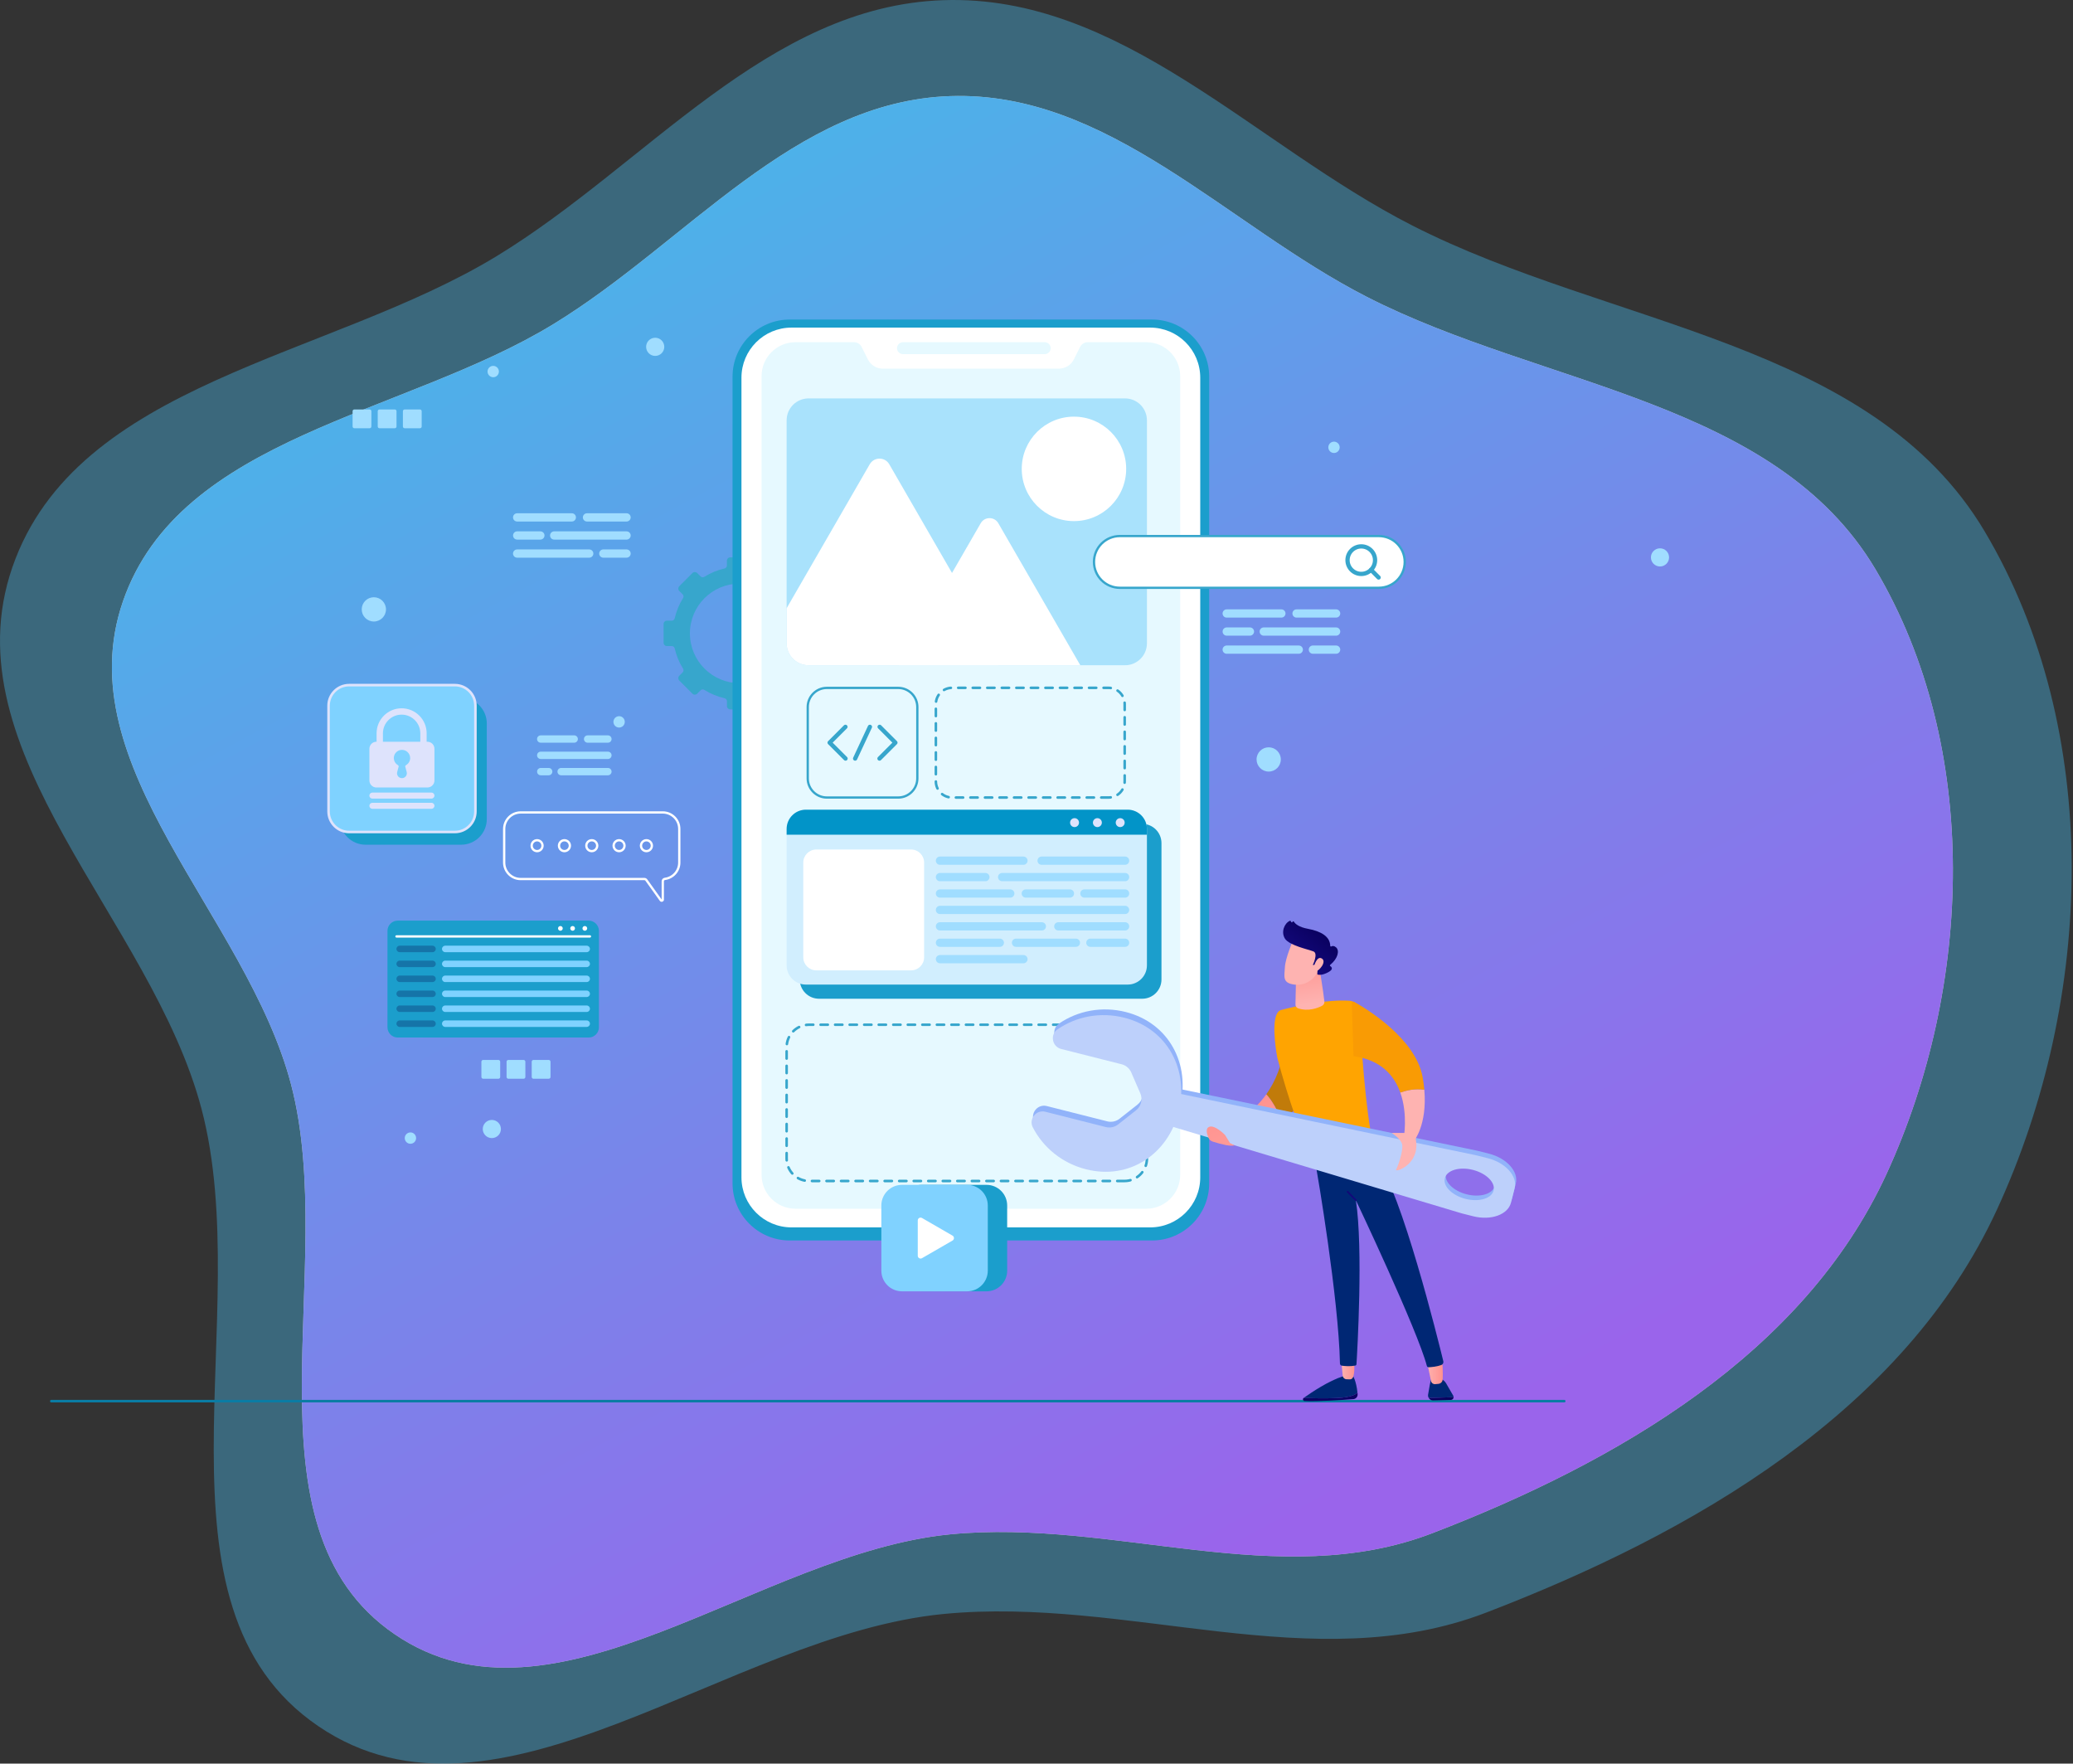 <svg width="810" height="689" viewBox="0 0 810 689" fill="none" xmlns="http://www.w3.org/2000/svg">
<rect x="0" y="0" width="810" height="689" fill="#333333" stroke="none"/>
<path fill-rule="evenodd" clip-rule="evenodd" d="M368.636 0.066C438.097 -2.249 489.977 56.543 551.84 88.102C629.035 127.482 731.331 133.268 775.506 207.628C821.802 285.558 818.231 390.333 780.267 472.613C743.925 551.375 661.791 598.889 580.601 630.04C513.012 655.973 440.722 623.544 368.636 630.547C284.225 638.746 194.384 722.028 124.355 674.358C54.867 627.056 100.139 514.299 78.734 433.204C59.19 359.158 -20.222 293.95 4.844 221.574C29.944 149.101 128.469 140.003 194.126 100.025C252.815 64.29 299.894 2.358 368.636 0.066Z" fill="#46B8E9" fill-opacity="0.4"/>
<path fill-rule="evenodd" clip-rule="evenodd" d="M371.318 37.544C433.044 35.48 479.147 87.876 534.122 116C602.72 151.096 693.625 156.252 732.881 222.52C774.021 291.971 770.848 385.346 737.111 458.673C704.817 528.865 631.829 571.21 559.68 598.971C499.617 622.082 435.377 593.182 371.318 599.422C296.307 606.73 216.47 680.95 154.239 638.467C92.489 596.312 132.72 495.823 113.699 423.552C96.331 357.563 25.762 299.45 48.037 234.949C70.342 170.362 157.895 162.254 216.241 126.626C268.395 94.779 310.231 39.586 371.318 37.544Z" fill="#C4C4C4"/>
<path fill-rule="evenodd" clip-rule="evenodd" d="M371.318 37.544C433.044 35.48 479.147 87.876 534.122 116C602.72 151.096 693.625 156.252 732.881 222.52C774.021 291.971 770.848 385.346 737.111 458.673C704.817 528.865 631.829 571.21 559.68 598.971C499.617 622.082 435.377 593.182 371.318 599.422C296.307 606.73 216.47 680.95 154.239 638.467C92.489 596.312 132.72 495.823 113.699 423.552C96.331 357.563 25.762 299.45 48.037 234.949C70.342 170.362 157.895 162.254 216.241 126.626C268.395 94.779 310.231 39.586 371.318 37.544Z" fill="url(#paint0_linear)"/>
<path d="M318.688 251.105V243.792C318.688 243.08 318.113 242.494 317.391 242.494H315.507C314.953 242.494 314.472 242.118 314.346 241.584C313.697 238.748 312.588 236.08 311.092 233.684C310.789 233.203 310.851 232.586 311.249 232.188L312.567 230.87C313.069 230.367 313.069 229.541 312.567 229.039L307.398 223.87C306.896 223.367 306.07 223.367 305.567 223.87L304.249 225.188C303.851 225.586 303.234 225.648 302.753 225.345C300.357 223.849 297.689 222.74 294.853 222.08C294.319 221.955 293.943 221.474 293.943 220.919V219.046C293.943 218.335 293.367 217.749 292.645 217.749H285.332C284.62 217.749 284.034 218.324 284.034 219.046V220.919C284.034 221.474 283.657 221.955 283.124 222.08C280.288 222.729 277.62 223.838 275.224 225.335C274.743 225.638 274.125 225.575 273.728 225.178L272.409 223.859C271.907 223.357 271.081 223.357 270.578 223.859L265.41 229.028C264.907 229.53 264.907 230.357 265.41 230.859L266.728 232.177C267.126 232.575 267.188 233.192 266.885 233.674C265.389 236.07 264.28 238.738 263.631 241.573C263.505 242.107 263.024 242.484 262.469 242.484H260.586C259.875 242.484 259.289 243.059 259.289 243.781V251.095C259.289 251.806 259.864 252.392 260.586 252.392H262.469C263.024 252.392 263.505 252.769 263.631 253.303C264.28 256.138 265.389 258.806 266.885 261.202C267.188 261.684 267.126 262.301 266.728 262.699L265.41 264.017C264.907 264.519 264.907 265.346 265.41 265.848L270.578 271.017C271.081 271.519 271.907 271.519 272.409 271.017L273.738 269.688C274.136 269.29 274.753 269.228 275.234 269.531C277.631 271.027 280.299 272.136 283.134 272.785C283.668 272.911 284.045 273.392 284.045 273.947V275.83C284.045 276.541 284.62 277.127 285.342 277.127H292.656C293.367 277.127 293.953 276.552 293.953 275.83V273.947C293.953 273.392 294.33 272.911 294.863 272.785C297.699 272.136 300.367 271.027 302.763 269.531C303.245 269.228 303.862 269.29 304.259 269.688L305.588 271.017C306.091 271.519 306.917 271.519 307.419 271.017L312.588 265.848C313.09 265.346 313.09 264.519 312.588 264.017L311.259 262.688C310.862 262.291 310.799 261.673 311.102 261.192C312.599 258.796 313.708 256.128 314.356 253.292C314.482 252.759 314.963 252.382 315.518 252.382H317.401C318.113 252.392 318.688 251.817 318.688 251.105ZM289.004 266.894C278.269 266.894 269.574 258.179 269.574 247.443C269.574 236.718 278.269 228.013 289.004 228.013C299.739 228.013 308.434 236.729 308.434 247.443C308.434 258.179 299.739 266.894 289.004 266.894Z" fill="#37A6CC"/>
<path d="M192.179 444.622C194.138 444.622 195.726 443.034 195.726 441.075C195.726 439.116 194.138 437.528 192.179 437.528C190.22 437.528 188.632 439.116 188.632 441.075C188.632 443.034 190.22 444.622 192.179 444.622Z" fill="#A0DDFF"/>
<path d="M648.625 221.306C650.584 221.306 652.172 219.718 652.172 217.759C652.172 215.8 650.584 214.212 648.625 214.212C646.666 214.212 645.078 215.8 645.078 217.759C645.078 219.718 646.666 221.306 648.625 221.306Z" fill="#A0DDFF"/>
<path d="M521.246 176.973C522.471 176.973 523.464 175.98 523.464 174.755C523.464 173.53 522.471 172.537 521.246 172.537C520.02 172.537 519.027 173.53 519.027 174.755C519.027 175.98 520.02 176.973 521.246 176.973Z" fill="#A0DDFF"/>
<path d="M194.94 145.155C194.94 146.379 193.946 147.373 192.722 147.373C191.497 147.373 190.503 146.379 190.503 145.155C190.503 143.931 191.497 142.937 192.722 142.937C193.935 142.937 194.94 143.931 194.94 145.155Z" fill="#A0DDFF"/>
<path d="M244.127 282.014C244.127 283.238 243.133 284.232 241.909 284.232C240.685 284.232 239.691 283.238 239.691 282.014C239.691 280.789 240.685 279.795 241.909 279.795C243.133 279.785 244.127 280.779 244.127 282.014Z" fill="#A0DDFF"/>
<path d="M162.588 444.622C162.588 445.846 161.594 446.84 160.37 446.84C159.145 446.84 158.151 445.846 158.151 444.622C158.151 443.398 159.145 442.404 160.37 442.404C161.594 442.394 162.588 443.388 162.588 444.622Z" fill="#A0DDFF"/>
<path d="M256.014 139.044C257.973 139.044 259.561 137.456 259.561 135.497C259.561 133.538 257.973 131.95 256.014 131.95C254.055 131.95 252.467 133.538 252.467 135.497C252.467 137.456 254.055 139.044 256.014 139.044Z" fill="#A0DDFF"/>
<path d="M500.466 296.693C500.466 299.309 498.341 301.433 495.726 301.433C493.11 301.433 490.986 299.309 490.986 296.693C490.986 294.078 493.11 291.954 495.726 291.954C498.341 291.954 500.466 294.067 500.466 296.693Z" fill="#A0DDFF"/>
<path d="M150.817 238.068C150.817 240.684 148.693 242.808 146.077 242.808C143.461 242.808 141.337 240.684 141.337 238.068C141.337 235.452 143.461 233.328 146.077 233.328C148.693 233.328 150.817 235.452 150.817 238.068Z" fill="#A0DDFF"/>
<path d="M144.422 167.306H138.458C138.071 167.306 137.768 166.992 137.768 166.616V160.652C137.768 160.264 138.081 159.961 138.458 159.961H144.422C144.809 159.961 145.113 160.275 145.113 160.652V166.616C145.113 166.992 144.799 167.306 144.422 167.306Z" fill="#A0DDFF"/>
<path d="M154.247 167.305H148.283C147.896 167.305 147.592 166.992 147.592 166.615V160.651C147.592 160.264 147.906 159.96 148.283 159.96H154.247C154.634 159.96 154.937 160.274 154.937 160.651V166.615C154.948 166.992 154.634 167.305 154.247 167.305Z" fill="#A0DDFF"/>
<path d="M164.082 167.305H158.118C157.731 167.305 157.428 166.992 157.428 166.615V160.651C157.428 160.264 157.742 159.96 158.118 159.96H164.082C164.469 159.96 164.773 160.274 164.773 160.651V166.615C164.783 166.992 164.469 167.305 164.082 167.305Z" fill="#A0DDFF"/>
<path d="M194.754 421.437H188.79C188.403 421.437 188.099 421.123 188.099 420.746V414.782C188.099 414.395 188.413 414.091 188.79 414.091H194.754C195.141 414.091 195.444 414.405 195.444 414.782V420.746C195.444 421.133 195.141 421.437 194.754 421.437Z" fill="#A0DDFF"/>
<path d="M204.589 421.436H198.625C198.238 421.436 197.935 421.122 197.935 420.745V414.781C197.935 414.394 198.248 414.091 198.625 414.091H204.589C204.976 414.091 205.28 414.405 205.28 414.781V420.745C205.28 421.132 204.966 421.436 204.589 421.436Z" fill="#A0DDFF"/>
<path d="M214.414 421.436H208.45C208.063 421.436 207.76 421.122 207.76 420.745V414.781C207.76 414.394 208.074 414.091 208.45 414.091H214.414C214.801 414.091 215.105 414.405 215.105 414.781V420.745C215.115 421.132 214.801 421.436 214.414 421.436Z" fill="#A0DDFF"/>
<path d="M20.043 547.39L611.224 547.39" stroke="#0A7CA4" stroke-miterlimit="10" stroke-linecap="round"/>
<path d="M450.138 484.623H308.57C296.234 484.623 286.231 474.621 286.231 462.284V147.174C286.231 134.838 296.234 124.835 308.57 124.835H450.138C462.474 124.835 472.477 134.838 472.477 147.174V462.284C472.477 474.621 462.474 484.623 450.138 484.623Z" fill="#1B9ECC"/>
<path d="M449.426 479.507H309.282C298.474 479.507 289.716 470.749 289.716 459.941V147.551C289.716 136.743 298.474 127.985 309.282 127.985H449.416C460.224 127.985 468.982 136.743 468.982 147.551V459.941C468.993 470.749 460.224 479.507 449.426 479.507Z" fill="white"/>
<path d="M461.145 146.934V458.967C461.145 466.281 455.212 472.214 447.899 472.214H310.82C303.506 472.214 297.574 466.281 297.574 458.967V146.934C297.574 139.62 303.506 133.687 310.82 133.687H333.682C334.948 133.687 336.11 134.399 336.675 135.539L339.102 140.384C340.211 142.623 342.492 144.025 344.972 144.025H413.736C416.216 144.025 418.508 142.623 419.606 140.384L422.034 135.539C422.599 134.409 423.76 133.687 425.026 133.687H447.888C455.212 133.687 461.145 139.62 461.145 146.934Z" fill="#E6F9FF"/>
<path d="M408.212 138.354H352.83C351.543 138.354 350.497 137.308 350.497 136.021C350.497 134.734 351.543 133.687 352.83 133.687H408.212C409.499 133.687 410.545 134.734 410.545 136.021C410.545 137.308 409.499 138.354 408.212 138.354Z" fill="#E6F9FF"/>
<path d="M439.381 461.385H316.135C311.291 461.385 307.367 457.461 307.367 452.616V409.1C307.367 404.255 311.291 400.332 316.135 400.332H439.381C444.226 400.332 448.15 404.255 448.15 409.1V452.616C448.15 457.461 444.226 461.385 439.381 461.385Z" stroke="#37A6CC" stroke-miterlimit="10" stroke-linecap="round" stroke-linejoin="round" stroke-dasharray="2.84 2.84"/>
<path d="M433.135 311.572H371.998C368.504 311.572 365.679 308.737 365.679 305.252V275.035C365.679 271.54 368.514 268.715 371.998 268.715H433.135C436.63 268.715 439.455 271.55 439.455 275.035V305.252C439.455 308.737 436.63 311.572 433.135 311.572Z" stroke="#37A6CC" stroke-miterlimit="10" stroke-linecap="round" stroke-linejoin="round" stroke-dasharray="2.84 2.84"/>
<path d="M446.298 390.182H320.028C315.863 390.182 312.494 386.813 312.494 382.649V329.391C312.494 325.227 315.863 321.858 320.028 321.858H446.298C450.462 321.858 453.831 325.227 453.831 329.391V382.649C453.831 386.803 450.462 390.182 446.298 390.182Z" fill="#1B9ECC"/>
<path d="M448.15 323.846V377.135C448.15 381.289 444.781 384.647 440.627 384.647H314.89C310.736 384.647 307.367 381.289 307.367 377.135V323.846C307.367 319.692 310.736 316.323 314.89 316.323H440.627C444.781 316.323 448.15 319.692 448.15 323.846Z" fill="#D1EEFE"/>
<path d="M356 379.092H318.961C316.156 379.092 313.875 376.811 313.875 374.006V336.967C313.875 334.163 316.156 331.882 318.961 331.882H356C358.804 331.882 361.085 334.163 361.085 336.967V374.006C361.085 376.821 358.804 379.092 356 379.092Z" fill="white"/>
<path d="M399.904 337.856H367.279C366.39 337.856 365.668 337.134 365.668 336.245C365.668 335.355 366.39 334.633 367.279 334.633H399.904C400.793 334.633 401.515 335.355 401.515 336.245C401.504 337.134 400.793 337.856 399.904 337.856Z" fill="#A0DDFF"/>
<path d="M385.035 344.27H367.279C366.39 344.27 365.668 343.548 365.668 342.658C365.668 341.769 366.39 341.047 367.279 341.047H385.035C385.925 341.047 386.647 341.769 386.647 342.658C386.636 343.548 385.925 344.27 385.035 344.27Z" fill="#A0DDFF"/>
<path d="M439.622 344.27H391.575C390.685 344.27 389.963 343.548 389.963 342.658C389.963 341.769 390.685 341.047 391.575 341.047H439.622C440.511 341.047 441.233 341.769 441.233 342.658C441.223 343.548 440.511 344.27 439.622 344.27Z" fill="#A0DDFF"/>
<path d="M394.756 350.684H367.279C366.39 350.684 365.668 349.962 365.668 349.072C365.668 348.183 366.39 347.461 367.279 347.461H394.756C395.645 347.461 396.367 348.183 396.367 349.072C396.357 349.962 395.635 350.684 394.756 350.684Z" fill="#A0DDFF"/>
<path d="M418.068 350.684H400.804C399.914 350.684 399.203 349.962 399.203 349.072C399.203 348.183 399.925 347.461 400.804 347.461H418.068C418.957 347.461 419.679 348.183 419.679 349.072C419.679 349.962 418.957 350.684 418.068 350.684Z" fill="#A0DDFF"/>
<path d="M439.622 350.684H423.718C422.828 350.684 422.106 349.962 422.106 349.072C422.106 348.183 422.828 347.461 423.718 347.461H439.622C440.511 347.461 441.233 348.183 441.233 349.072C441.223 349.962 440.511 350.684 439.622 350.684Z" fill="#A0DDFF"/>
<path d="M439.622 357.098H367.279C366.39 357.098 365.668 356.376 365.668 355.486C365.668 354.597 366.39 353.875 367.279 353.875H439.622C440.511 353.875 441.233 354.597 441.233 355.486C441.223 356.376 440.511 357.098 439.622 357.098Z" fill="#A0DDFF"/>
<path d="M407.092 363.512H367.279C366.39 363.512 365.668 362.79 365.668 361.9C365.668 361.011 366.39 360.289 367.279 360.289H407.092C407.981 360.289 408.703 361.011 408.703 361.9C408.703 362.79 407.981 363.512 407.092 363.512Z" fill="#A0DDFF"/>
<path d="M439.622 363.512H413.516C412.627 363.512 411.905 362.79 411.905 361.9C411.905 361.011 412.627 360.289 413.516 360.289H439.622C440.511 360.289 441.233 361.011 441.233 361.9C441.223 362.79 440.511 363.512 439.622 363.512Z" fill="#A0DDFF"/>
<path d="M390.675 369.915H367.279C366.39 369.915 365.668 369.193 365.668 368.304C365.668 367.415 366.39 366.693 367.279 366.693H390.675C391.564 366.693 392.286 367.415 392.286 368.304C392.276 369.204 391.554 369.915 390.675 369.915Z" fill="#A0DDFF"/>
<path d="M420.39 369.915H396.995C396.105 369.915 395.383 369.193 395.383 368.304C395.383 367.415 396.105 366.693 396.995 366.693H420.39C421.28 366.693 422.002 367.415 422.002 368.304C422.002 369.204 421.28 369.915 420.39 369.915Z" fill="#A0DDFF"/>
<path d="M439.622 369.915H426.051C425.161 369.915 424.439 369.193 424.439 368.304C424.439 367.415 425.161 366.693 426.051 366.693H439.622C440.511 366.693 441.233 367.415 441.233 368.304C441.222 369.204 440.511 369.915 439.622 369.915Z" fill="#A0DDFF"/>
<path d="M399.904 376.329H367.279C366.39 376.329 365.668 375.607 365.668 374.718C365.668 373.829 366.39 373.107 367.279 373.107H399.904C400.793 373.107 401.515 373.829 401.515 374.718C401.504 375.618 400.793 376.329 399.904 376.329Z" fill="#A0DDFF"/>
<path d="M439.622 337.856H406.998C406.108 337.856 405.386 337.134 405.386 336.245C405.386 335.355 406.108 334.633 406.998 334.633H439.622C440.511 334.633 441.233 335.355 441.233 336.245C441.223 337.134 440.511 337.856 439.622 337.856Z" fill="#A0DDFF"/>
<path d="M448.15 323.846V326.085H307.367V323.846C307.367 319.692 310.736 316.323 314.89 316.323H440.627C444.781 316.323 448.15 319.692 448.15 323.846Z" fill="#0294C8"/>
<path d="M421.615 321.376C421.615 322.339 420.831 323.124 419.868 323.124C418.905 323.124 418.121 322.339 418.121 321.376C418.121 320.414 418.905 319.629 419.868 319.629C420.831 319.629 421.615 320.414 421.615 321.376Z" fill="#DEE3FC"/>
<path d="M430.54 321.376C430.54 322.339 429.755 323.124 428.793 323.124C427.83 323.124 427.045 322.339 427.045 321.376C427.045 320.414 427.83 319.629 428.793 319.629C429.755 319.629 430.54 320.414 430.54 321.376Z" fill="#DEE3FC"/>
<path d="M439.455 321.376C439.455 322.339 438.67 323.124 437.707 323.124C436.745 323.124 435.96 322.339 435.96 321.376C435.96 320.414 436.745 319.629 437.707 319.629C438.68 319.64 439.455 320.414 439.455 321.376Z" fill="#DEE3FC"/>
<path d="M350.957 311.572H323.094C318.961 311.572 315.612 308.224 315.612 304.091V276.228C315.612 272.095 318.961 268.746 323.094 268.746H350.957C355.09 268.746 358.438 272.095 358.438 276.228V304.091C358.438 308.214 355.09 311.572 350.957 311.572Z" stroke="#37A6CC" stroke-width="0.896" stroke-miterlimit="10"/>
<path d="M330.344 283.96L324.171 290.133L330.386 296.348" stroke="#37A6CC" stroke-width="1.672" stroke-miterlimit="10" stroke-linecap="round" stroke-linejoin="round"/>
<path d="M343.706 283.96L349.868 290.133L343.653 296.348" stroke="#37A6CC" stroke-width="1.672" stroke-miterlimit="10" stroke-linecap="round" stroke-linejoin="round"/>
<path d="M339.908 283.96L334.132 296.348" stroke="#37A6CC" stroke-width="1.672" stroke-miterlimit="10" stroke-linecap="round" stroke-linejoin="round"/>
<path d="M448.15 164.208V251.336C448.15 256.065 444.32 259.894 439.591 259.894H315.926C311.207 259.894 307.367 256.065 307.367 251.336V164.208C307.367 159.479 311.207 155.649 315.926 155.649H439.591C444.32 155.649 448.15 159.479 448.15 164.208Z" fill="#A9E2FC"/>
<path d="M419.638 203.582C430.906 203.582 440.041 194.447 440.041 183.178C440.041 171.91 430.906 162.775 419.638 162.775C408.369 162.775 399.234 171.91 399.234 183.178C399.234 194.447 408.369 203.582 419.638 203.582Z" fill="white"/>
<path d="M390.121 259.895H315.926C311.207 259.895 307.367 256.065 307.367 251.336V237.618L339.835 181.379C341.53 178.438 345.778 178.438 347.473 181.379L371.988 223.838L390.194 255.374C391.073 256.881 390.937 258.597 390.121 259.895Z" fill="white"/>
<path d="M422.118 259.894H351.167L371.988 223.838L383.205 204.408C384.732 201.761 388.552 201.761 390.079 204.408L422.118 259.894Z" fill="white"/>
<path d="M203.457 317.4H258.975C262.533 317.4 265.42 320.288 265.42 323.845V336.966C265.42 340.252 262.962 342.962 259.791 343.359C259.331 343.422 258.975 343.809 258.975 344.28V351.458C258.975 351.876 258.441 352.044 258.201 351.709L252.54 343.799C252.362 343.558 252.08 343.412 251.776 343.412H203.447C199.889 343.412 197.001 340.524 197.001 336.966V323.845C197.012 320.288 199.9 317.4 203.457 317.4Z" stroke="white" stroke-width="0.896" stroke-miterlimit="10"/>
<path d="M250.458 330.385C250.458 331.557 251.411 332.509 252.583 332.509C253.754 332.509 254.707 331.557 254.707 330.385C254.707 329.213 253.754 328.261 252.583 328.261C251.411 328.261 250.458 329.213 250.458 330.385Z" stroke="white" stroke-width="0.896" stroke-miterlimit="10"/>
<path d="M239.775 330.385C239.775 331.557 240.728 332.509 241.899 332.509C243.071 332.509 244.023 331.557 244.023 330.385C244.023 329.213 243.071 328.261 241.899 328.261C240.728 328.261 239.775 329.213 239.775 330.385Z" stroke="white" stroke-width="0.896" stroke-miterlimit="10"/>
<path d="M229.103 330.385C229.103 331.557 230.055 332.509 231.227 332.509C232.398 332.509 233.351 331.557 233.351 330.385C233.351 329.213 232.398 328.261 231.227 328.261C230.044 328.261 229.103 329.213 229.103 330.385Z" stroke="white" stroke-width="0.896" stroke-miterlimit="10"/>
<path d="M218.42 330.385C218.42 331.557 219.372 332.509 220.544 332.509C221.716 332.509 222.668 331.557 222.668 330.385C222.668 329.213 221.716 328.261 220.544 328.261C219.362 328.261 218.42 329.213 218.42 330.385Z" stroke="white" stroke-width="0.896" stroke-miterlimit="10"/>
<path d="M207.737 330.385C207.737 331.557 208.689 332.509 209.861 332.509C211.033 332.509 211.985 331.557 211.985 330.385C211.985 329.213 211.033 328.261 209.861 328.261C208.679 328.261 207.737 329.213 207.737 330.385Z" stroke="white" stroke-width="0.896" stroke-miterlimit="10"/>
<path d="M538.771 229.635H437.571C431.994 229.635 427.464 225.115 427.464 219.527C427.464 213.95 431.984 209.42 437.571 209.42H538.771C544.348 209.42 548.879 213.94 548.879 219.527C548.879 225.115 544.348 229.635 538.771 229.635Z" fill="white" stroke="#37A6CC" stroke-width="0.896" stroke-miterlimit="10"/>
<path d="M537.286 218.837C537.286 221.808 534.879 224.215 531.908 224.215C528.936 224.215 526.53 221.808 526.53 218.837C526.53 215.865 528.936 213.459 531.908 213.459C534.879 213.459 537.286 215.865 537.286 218.837Z" stroke="#37A6CC" stroke-width="1.672" stroke-miterlimit="10"/>
<path d="M535.716 222.635L538.677 225.607" stroke="#37A6CC" stroke-width="1.672" stroke-miterlimit="10" stroke-linecap="round"/>
<path d="M385.475 504.482H360.018C355.561 504.482 351.951 500.873 351.951 496.415V470.958C351.951 466.501 355.561 462.891 360.018 462.891H385.475C389.933 462.891 393.542 466.501 393.542 470.958V496.415C393.542 500.873 389.933 504.482 385.475 504.482Z" fill="#1B9ECC"/>
<path d="M377.9 504.482H352.443C347.985 504.482 344.375 500.873 344.375 496.415V470.958C344.375 466.501 347.985 462.891 352.443 462.891H377.9C382.357 462.891 385.967 466.501 385.967 470.958V496.415C385.956 500.873 382.346 504.482 377.9 504.482Z" fill="#80D2FF"/>
<path d="M360.259 475.834L372.197 482.729C372.93 483.158 372.93 484.215 372.197 484.644L360.259 491.539C359.526 491.968 358.606 491.435 358.606 490.587V476.807C358.595 475.939 359.516 475.416 360.259 475.834Z" fill="white"/>
<path d="M500.685 241.28H479.309C478.42 241.28 477.708 240.558 477.708 239.669C477.708 238.78 478.43 238.058 479.309 238.058H500.685C501.575 238.058 502.297 238.78 502.297 239.669C502.297 240.558 501.575 241.28 500.685 241.28Z" fill="#A0DDFF"/>
<path d="M522.072 241.28H506.607C505.718 241.28 504.996 240.558 504.996 239.669C504.996 238.78 505.718 238.058 506.607 238.058H522.072C522.961 238.058 523.683 238.78 523.683 239.669C523.683 240.558 522.961 241.28 522.072 241.28Z" fill="#A0DDFF"/>
<path d="M488.401 248.343H479.319C478.43 248.343 477.718 247.621 477.718 246.732C477.718 245.842 478.44 245.12 479.319 245.12H488.401C489.291 245.12 490.013 245.842 490.013 246.732C490.002 247.621 489.28 248.343 488.401 248.343Z" fill="#A0DDFF"/>
<path d="M522.072 248.343H493.79C492.901 248.343 492.179 247.621 492.179 246.732C492.179 245.842 492.901 245.12 493.79 245.12H522.072C522.961 245.12 523.683 245.842 523.683 246.732C523.683 247.621 522.961 248.343 522.072 248.343Z" fill="#A0DDFF"/>
<path d="M507.486 255.406H479.309C478.42 255.406 477.708 254.684 477.708 253.794C477.708 252.905 478.43 252.183 479.309 252.183H507.486C508.376 252.183 509.098 252.905 509.098 253.794C509.098 254.684 508.376 255.406 507.486 255.406Z" fill="#A0DDFF"/>
<path d="M522.072 255.406H512.99C512.101 255.406 511.379 254.684 511.379 253.794C511.379 252.905 512.101 252.183 512.99 252.183H522.072C522.962 252.183 523.684 252.905 523.684 253.794C523.684 254.684 522.962 255.406 522.072 255.406Z" fill="#A0DDFF"/>
<path d="M223.436 203.745H202.059C201.17 203.745 200.458 203.023 200.458 202.134C200.458 201.244 201.18 200.522 202.059 200.522H223.436C224.325 200.522 225.047 201.244 225.047 202.134C225.047 203.023 224.325 203.745 223.436 203.745Z" fill="#A0DDFF"/>
<path d="M244.823 203.745H229.358C228.469 203.745 227.747 203.023 227.747 202.134C227.747 201.244 228.469 200.522 229.358 200.522H244.823C245.712 200.522 246.434 201.244 246.434 202.134C246.434 203.023 245.712 203.745 244.823 203.745Z" fill="#A0DDFF"/>
<path d="M211.152 210.808H202.07C201.18 210.808 200.469 210.086 200.469 209.196C200.469 208.307 201.191 207.585 202.07 207.585H211.152C212.041 207.585 212.763 208.307 212.763 209.196C212.753 210.086 212.031 210.808 211.152 210.808Z" fill="#A0DDFF"/>
<path d="M244.823 210.808H216.541C215.651 210.808 214.929 210.086 214.929 209.196C214.929 208.307 215.651 207.585 216.541 207.585H244.823C245.712 207.585 246.434 208.307 246.434 209.196C246.434 210.086 245.712 210.808 244.823 210.808Z" fill="#A0DDFF"/>
<path d="M230.237 217.87H202.059C201.17 217.87 200.458 217.148 200.458 216.259C200.458 215.37 201.18 214.648 202.059 214.648H230.237C231.126 214.648 231.848 215.37 231.848 216.259C231.848 217.148 231.126 217.87 230.237 217.87Z" fill="#A0DDFF"/>
<path d="M244.822 217.87H235.74C234.851 217.87 234.129 217.148 234.129 216.259C234.129 215.37 234.851 214.648 235.74 214.648H244.822C245.712 214.648 246.434 215.37 246.434 216.259C246.434 217.148 245.712 217.87 244.822 217.87Z" fill="#A0DDFF"/>
<path d="M230.023 405.333H155.399C153.192 405.333 151.402 403.544 151.402 401.336V363.668C151.402 361.461 153.192 359.671 155.399 359.671H230.023C232.231 359.671 234.02 361.461 234.02 363.668V401.336C234.02 403.544 232.231 405.333 230.023 405.333Z" fill="#1B9ECC"/>
<path d="M154.918 365.834H230.515" stroke="white" stroke-width="0.896" stroke-miterlimit="10" stroke-linecap="round"/>
<path d="M228.516 363.616C229.024 363.616 229.437 363.204 229.437 362.695C229.437 362.187 229.024 361.775 228.516 361.775C228.007 361.775 227.595 362.187 227.595 362.695C227.595 363.204 228.007 363.616 228.516 363.616Z" fill="white"/>
<path d="M223.745 363.616C224.254 363.616 224.666 363.204 224.666 362.695C224.666 362.187 224.254 361.775 223.745 361.775C223.236 361.775 222.824 362.187 222.824 362.695C222.824 363.204 223.236 363.616 223.745 363.616Z" fill="white"/>
<path d="M218.963 363.616C219.472 363.616 219.884 363.204 219.884 362.695C219.884 362.187 219.472 361.775 218.963 361.775C218.455 361.775 218.042 362.187 218.042 362.695C218.042 363.204 218.455 363.616 218.963 363.616Z" fill="white"/>
<path d="M169.002 371.987H156.174C155.473 371.987 154.908 371.422 154.908 370.721C154.908 370.02 155.473 369.455 156.174 369.455H169.002C169.703 369.455 170.268 370.02 170.268 370.721C170.268 371.422 169.703 371.987 169.002 371.987Z" fill="#1574A8"/>
<path d="M169.002 377.825H156.174C155.473 377.825 154.908 377.26 154.908 376.559C154.908 375.858 155.473 375.293 156.174 375.293H169.002C169.703 375.293 170.268 375.858 170.268 376.559C170.268 377.26 169.703 377.825 169.002 377.825Z" fill="#1574A8"/>
<path d="M169.002 383.664H156.174C155.473 383.664 154.908 383.099 154.908 382.398C154.908 381.697 155.473 381.132 156.174 381.132H169.002C169.703 381.132 170.268 381.697 170.268 382.398C170.268 383.099 169.703 383.664 169.002 383.664Z" fill="#1574A8"/>
<path d="M169.002 389.513H156.174C155.473 389.513 154.908 388.948 154.908 388.247C154.908 387.546 155.473 386.981 156.174 386.981H169.002C169.703 386.981 170.268 387.546 170.268 388.247C170.268 388.948 169.703 389.513 169.002 389.513Z" fill="#1574A8"/>
<path d="M169.002 395.351H156.174C155.473 395.351 154.908 394.786 154.908 394.085C154.908 393.384 155.473 392.819 156.174 392.819H169.002C169.703 392.819 170.268 393.384 170.268 394.085C170.268 394.786 169.703 395.351 169.002 395.351Z" fill="#1574A8"/>
<path d="M169.002 401.19H156.174C155.473 401.19 154.908 400.625 154.908 399.924C154.908 399.222 155.473 398.657 156.174 398.657H169.002C169.703 398.657 170.268 399.222 170.268 399.924C170.268 400.625 169.703 401.19 169.002 401.19Z" fill="#1574A8"/>
<path d="M229.249 371.987H173.972C173.271 371.987 172.706 371.422 172.706 370.721C172.706 370.02 173.271 369.455 173.972 369.455H229.249C229.95 369.455 230.515 370.02 230.515 370.721C230.515 371.422 229.95 371.987 229.249 371.987Z" fill="#7FD2FF"/>
<path d="M229.249 377.825H173.972C173.271 377.825 172.706 377.26 172.706 376.559C172.706 375.858 173.271 375.293 173.972 375.293H229.249C229.95 375.293 230.515 375.858 230.515 376.559C230.515 377.26 229.95 377.825 229.249 377.825Z" fill="#7FD2FF"/>
<path d="M229.249 383.664H173.972C173.271 383.664 172.706 383.099 172.706 382.398C172.706 381.697 173.271 381.132 173.972 381.132H229.249C229.95 381.132 230.515 381.697 230.515 382.398C230.515 383.099 229.95 383.664 229.249 383.664Z" fill="#7FD2FF"/>
<path d="M229.249 389.513H173.972C173.271 389.513 172.706 388.948 172.706 388.247C172.706 387.546 173.271 386.981 173.972 386.981H229.249C229.95 386.981 230.515 387.546 230.515 388.247C230.515 388.948 229.95 389.513 229.249 389.513Z" fill="#7FD2FF"/>
<path d="M229.249 395.351H173.972C173.271 395.351 172.706 394.786 172.706 394.085C172.706 393.384 173.271 392.819 173.972 392.819H229.249C229.95 392.819 230.515 393.384 230.515 394.085C230.515 394.786 229.95 395.351 229.249 395.351Z" fill="#7FD2FF"/>
<path d="M229.249 401.19H173.972C173.271 401.19 172.706 400.625 172.706 399.924C172.706 399.223 173.271 398.658 173.972 398.658H229.249C229.95 398.658 230.515 399.223 230.515 399.924C230.515 400.625 229.95 401.19 229.249 401.19Z" fill="#7FD2FF"/>
<path d="M180.197 330.008H142.843C137.319 330.008 132.83 325.53 132.83 319.995V282.641C132.83 277.117 137.308 272.628 142.843 272.628H180.197C185.722 272.628 190.21 277.106 190.21 282.641V319.995C190.21 325.52 185.722 330.008 180.197 330.008Z" fill="#1B9ECC"/>
<path d="M177.738 325.038H136.409C131.983 325.038 128.383 321.449 128.383 317.013V275.683C128.383 271.257 131.972 267.658 136.409 267.658H177.738C182.164 267.658 185.764 271.247 185.764 275.683V317.013C185.764 321.449 182.164 325.038 177.738 325.038Z" fill="#7FD2FF" stroke="#DEE3FC" stroke-miterlimit="10"/>
<path d="M167.013 289.777H166.71V286.492C166.71 281.093 162.326 276.709 156.927 276.709C151.528 276.709 147.144 281.093 147.144 286.492V289.777H147.081C145.564 289.777 144.339 291.001 144.339 292.519V304.907C144.339 306.424 145.564 307.648 147.081 307.648H167.013C168.53 307.648 169.754 306.424 169.754 304.907V292.519C169.754 291.012 168.52 289.777 167.013 289.777ZM149.623 286.492C149.623 282.464 152.898 279.189 156.927 279.189C160.955 279.189 164.23 282.464 164.23 286.492V289.777H149.623V286.492Z" fill="#DEE3FC"/>
<path d="M160.265 296.149C160.265 294.172 158.465 292.613 156.414 293.021C155.211 293.262 154.207 294.256 153.955 295.459C153.652 296.913 154.343 298.242 155.462 298.901C155.692 299.037 155.818 299.288 155.755 299.54L155.201 301.59C154.866 302.804 155.786 304.007 157.053 304.007C158.319 304.007 159.229 302.804 158.905 301.59L158.36 299.56C158.287 299.299 158.423 299.048 158.653 298.912C159.616 298.368 160.265 297.332 160.265 296.149Z" fill="#7FD2FF"/>
<path d="M168.572 312.001H145.511C144.863 312.001 144.329 311.478 144.329 310.819C144.329 310.17 144.852 309.636 145.511 309.636H168.572C169.221 309.636 169.755 310.16 169.755 310.819C169.755 311.468 169.232 312.001 168.572 312.001Z" fill="#DEE3FC"/>
<path d="M168.572 315.988H145.511C144.863 315.988 144.329 315.465 144.329 314.805C144.329 314.157 144.852 313.623 145.511 313.623H168.572C169.221 313.623 169.755 314.146 169.755 314.805C169.755 315.465 169.232 315.988 168.572 315.988Z" fill="#DEE3FC"/>
<path d="M224.362 290.154H211.283C210.488 290.154 209.85 289.516 209.85 288.721C209.85 287.925 210.488 287.287 211.283 287.287H224.362C225.157 287.287 225.796 287.925 225.796 288.721C225.796 289.516 225.157 290.154 224.362 290.154Z" fill="#A0DDFF"/>
<path d="M237.535 296.516H211.283C210.488 296.516 209.85 295.877 209.85 295.082C209.85 294.287 210.488 293.649 211.283 293.649H237.535C238.33 293.649 238.969 294.287 238.969 295.082C238.969 295.877 238.33 296.516 237.535 296.516Z" fill="#A0DDFF"/>
<path d="M214.39 302.888H211.293C210.498 302.888 209.86 302.249 209.86 301.454C209.86 300.659 210.498 300.021 211.293 300.021H214.39C215.186 300.021 215.824 300.659 215.824 301.454C215.824 302.239 215.175 302.888 214.39 302.888Z" fill="#A0DDFF"/>
<path d="M237.535 302.888H219.256C218.461 302.888 217.822 302.249 217.822 301.454C217.822 300.659 218.461 300.021 219.256 300.021H237.535C238.33 300.021 238.968 300.659 238.968 301.454C238.968 302.239 238.33 302.888 237.535 302.888Z" fill="#A0DDFF"/>
<path d="M237.535 290.154H229.604C228.809 290.154 228.171 289.516 228.171 288.721C228.171 287.925 228.809 287.287 229.604 287.287H237.535C238.331 287.287 238.969 287.925 238.969 288.721C238.969 289.516 238.331 290.154 237.535 290.154Z" fill="#A0DDFF"/>
<path d="M482.427 438.441L486.652 442.612C492.651 442.035 497.274 440.168 500.825 437.798C498.689 432.48 496.519 429.324 494.814 427.476C489.229 435.338 482.427 438.441 482.427 438.441Z" fill="url(#paint1_linear)"/>
<path d="M511.841 422.835L501.867 407.229C501.212 416.032 498.241 422.648 494.812 427.475C496.517 429.323 498.687 432.479 500.824 437.797C509.685 431.884 511.841 422.835 511.841 422.835Z" fill="#C17B0A"/>
<path d="M522.447 546.178C517.475 546.408 512.662 546.263 509.448 546.099C512.373 544.014 519.114 539.479 524.754 537.674L528.625 537.443C528.625 537.443 529.938 539.44 530.405 544.01C529.765 544.81 527.889 545.928 522.447 546.178Z" fill="#002774"/>
<path d="M509.408 546.126C509.421 546.116 509.435 546.107 509.448 546.097C512.662 546.263 517.475 546.406 522.447 546.177C527.889 545.926 529.766 544.809 530.407 544.008C530.429 544.219 530.45 544.427 530.469 544.649C530.55 545.652 529.806 546.532 528.802 546.609C524.73 546.917 514.634 547.615 509.765 547.36C509.123 547.326 508.884 546.5 509.408 546.126Z" fill="url(#paint2_linear)"/>
<path d="M558.009 544.847C558.373 542.511 558.957 539.133 559.407 538.269C560.115 536.915 562.538 538.269 562.538 538.269C562.538 538.269 564.24 539.063 565.022 540.387C565.521 541.23 566.9 543.63 567.835 545.258C567.944 545.446 567.988 545.646 567.982 545.839L558.281 546.178C558.044 545.797 557.934 545.333 558.009 544.847Z" fill="#002774"/>
<path d="M567.982 545.839C567.966 546.394 567.527 546.896 566.907 546.913L559.996 547.103C559.266 547.124 558.633 546.743 558.281 546.178L567.982 545.839Z" fill="url(#paint3_linear)"/>
<path d="M557.268 530.504C557.353 530.784 558.605 536.866 559.154 539.535C559.306 540.274 559.97 540.792 560.722 540.754C561.133 540.733 561.61 540.696 562.111 540.631C563 540.516 563.676 539.773 563.711 538.877C563.8 536.539 563.843 532.049 562.986 530.309C561.801 527.911 557.268 530.504 557.268 530.504Z" fill="url(#paint4_linear)"/>
<path d="M529.389 532.245C528.852 532.227 529.604 535.023 528.79 537.772C528.606 538.392 528.143 538.878 527.497 538.886C527.078 538.891 526.583 538.883 526.08 538.843C525.323 538.783 524.714 538.194 524.644 537.437L523.983 530.311L529.389 532.245Z" fill="url(#paint5_linear)"/>
<path d="M514.349 456.488C514.589 457.657 523.059 507.105 523.573 532.693C523.581 533.122 523.897 533.482 524.322 533.541C525.397 533.691 527.491 533.884 529.522 533.508C529.801 533.457 530.01 533.227 530.027 532.945C530.324 528.177 532.704 487.861 529.788 468.884C529.788 468.884 553.873 519.616 557.523 533.605C557.612 533.945 557.924 534.174 558.275 534.155C559.305 534.101 561.451 533.914 563.155 533.288C563.765 533.063 564.112 532.42 563.959 531.789C561.92 523.417 547.626 465.74 537.92 453.031L514.349 456.488Z" fill="#002774"/>
<path d="M529.788 469.198C529.868 469.198 529.948 469.168 530.01 469.108C530.134 468.985 530.137 468.785 530.014 468.659L526.79 465.359C526.667 465.234 526.468 465.231 526.342 465.354C526.218 465.477 526.215 465.676 526.337 465.802L529.562 469.103C529.624 469.167 529.705 469.198 529.788 469.198Z" fill="url(#paint6_linear)"/>
<path d="M500.582 394.579C506.769 392.957 518.179 390.417 527.263 390.959C529.351 391.083 531.022 392.734 531.14 394.823C532.511 419.036 534.387 440.525 537.919 453.026C529.981 456.171 522.113 457.628 514.349 456.487C508.534 444.019 503.448 429.624 499.104 413.278C499.104 413.278 496.555 400.241 499.03 395.894C499.416 395.218 499.924 394.753 500.582 394.579Z" fill="#FFA401"/>
<path d="M515.462 377.617C515.462 377.617 517.024 386.945 517.491 391.259C517.567 391.96 517.201 392.622 516.573 392.946C514.865 393.826 511.221 395.242 507.25 393.942C506.595 393.729 506.166 393.096 506.182 392.407L506.455 379.955L515.462 377.617Z" fill="url(#paint7_linear)"/>
<path d="M505.274 367.283C505.274 367.283 502.26 374.213 502.058 377.85C501.855 381.487 501.071 383.847 505.274 384.579C509.476 385.311 513.016 383.216 514.934 379.593C514.934 379.593 517.939 374.01 517.265 371.724C516.591 369.439 505.274 367.283 505.274 367.283Z" fill="url(#paint8_linear)"/>
<path d="M513.498 376.989H512.967C512.967 376.989 515.157 372.495 513.234 371.706C511.311 370.917 503.692 369.362 502.049 366.656C500.464 364.047 501.877 360.68 503.991 359.736C504.125 359.677 504.283 359.739 504.351 359.868L504.527 360.2C504.646 360.426 504.982 360.393 505.052 360.145C505.121 359.911 505.435 359.86 505.564 360.067C506.067 360.876 507.43 362.191 511.083 362.867C516.267 363.826 519.696 365.926 519.778 369.512C519.783 369.738 520.027 369.864 520.22 369.746C520.602 369.514 521.215 369.404 522.034 370.092C523.459 371.29 522.876 374.398 519.755 376.955C519.606 377.077 519.608 377.309 519.769 377.413C520.334 377.781 521.177 378.658 518.993 379.827C516.758 381.023 515.435 380.892 514.935 380.765C514.801 380.73 514.71 380.609 514.718 380.47L514.914 377.292C514.924 377.128 514.793 376.989 514.629 376.989H513.498Z" fill="url(#paint9_linear)"/>
<path d="M513.367 377.654C513.367 377.654 514.517 373.227 516.499 374.468C518.483 375.709 515.47 379.427 513.877 379.593L513.367 377.654Z" fill="url(#paint10_linear)"/>
<path d="M576.896 449.486L454.901 424.171L451.818 436.38L571.18 472.126C571.446 472.206 571.714 472.279 571.985 472.348L576.055 473.378C583.04 475.145 589.667 472.756 590.858 468.042L592.272 462.439C593.462 457.725 588.766 452.471 581.78 450.704L577.709 449.674C577.44 449.604 577.169 449.542 576.896 449.486ZM584.048 463.338C583.258 466.465 578.354 467.923 573.097 466.593C567.838 465.263 564.215 461.648 565.005 458.521C565.795 455.394 570.699 453.937 575.956 455.267C581.216 456.596 584.839 460.211 584.048 463.338Z" fill="#91B3FA"/>
<path d="M415.214 407.582L438.833 413.557C440.516 413.983 441.903 415.165 442.593 416.759L446.127 424.925C447.135 427.256 446.449 429.975 444.454 431.546L437.468 437.05C436.106 438.123 434.321 438.504 432.639 438.079L409.02 432.104C405.457 431.203 402.43 434.925 404.113 438.193C408.137 446.016 415.52 452.203 424.918 454.581C441.903 458.878 456.937 448.577 461.066 432.225C465.196 415.873 456.859 399.66 439.874 395.363C430.475 392.986 421.042 394.918 413.787 399.888C410.756 401.966 411.652 406.68 415.214 407.582Z" fill="#91B3FA"/>
<path d="M414.651 409.81L438.271 415.785C439.953 416.211 441.341 417.392 442.031 418.987L445.564 427.153C446.573 429.484 445.886 432.203 443.891 433.773L436.905 439.278C435.543 440.351 433.759 440.732 432.076 440.306L408.459 434.331C404.896 433.43 401.869 437.152 403.552 440.421C407.576 448.244 414.959 454.431 424.357 456.808C441.342 461.106 456.376 450.805 460.505 434.454C464.635 418.102 456.298 401.89 439.313 397.592C429.914 395.215 420.481 397.147 413.226 402.118C410.192 404.194 411.089 408.909 414.651 409.81Z" fill="#BDD0FB"/>
<path d="M576.447 451.262L454.451 425.949L451.368 438.158L570.73 473.904C570.996 473.984 571.264 474.057 571.535 474.125L575.606 475.156C582.59 476.922 589.218 474.534 590.408 469.82L591.823 464.217C593.013 459.503 588.316 454.249 581.331 452.482L577.261 451.452C576.99 451.382 576.719 451.32 576.447 451.262ZM583.599 465.115C582.808 468.241 577.905 469.699 572.647 468.369C567.388 467.039 563.765 463.424 564.555 460.297C565.345 457.17 570.249 455.713 575.507 457.043C580.766 458.374 584.389 461.988 583.599 465.115Z" fill="#BDD0FB"/>
<path d="M547.149 426.829C550.208 435.419 548.486 444.629 548.486 444.629L552.518 445.705C552.518 445.705 557.728 439.504 556.537 425.743C552.813 425.174 549.327 426.048 547.149 426.829Z" fill="url(#paint11_linear)"/>
<path d="M556.535 425.743C556.401 424.196 556.191 422.557 555.877 420.817C553.152 405.64 533.711 393.965 529.137 391.409C528.711 391.171 528.193 391.492 528.209 391.98L528.859 412.612C539.687 414.068 544.812 420.269 547.148 426.831C549.327 426.048 552.813 425.174 556.535 425.743Z" fill="#F99B04"/>
<path d="M473.922 446.012C473.166 445.803 472.551 445.265 472.233 444.548C471.613 443.159 470.917 440.935 472.405 440.258C474.623 439.249 478.655 443.387 478.655 443.387L480.626 446.583L482.428 447.46C480.775 447.914 477.594 447.157 473.922 446.012Z" fill="url(#paint12_linear)"/>
<path d="M548.754 442.612H543.769C543.769 442.612 547.814 445.039 547.947 447.594C548.081 450.147 546.342 455.436 545.527 456.876C544.637 458.45 556.817 454.532 552.517 442.614H548.754V442.612Z" fill="url(#paint13_linear)"/>
<defs>
<linearGradient id="paint0_linear" x1="122.512" y1="98.827" x2="468.212" y2="744.917" gradientUnits="userSpaceOnUse">
<stop stop-color="#46B8E9"/>
<stop offset="0.843" stop-color="#9A64EB"/>
</linearGradient>
<linearGradient id="paint1_linear" x1="488.022" y1="428.562" x2="509.562" y2="485.593" gradientUnits="userSpaceOnUse">
<stop stop-color="#FF928E"/>
<stop offset="1" stop-color="#FEB3B1"/>
</linearGradient>
<linearGradient id="paint2_linear" x1="519.619" y1="538.999" x2="521.111" y2="595.085" gradientUnits="userSpaceOnUse">
<stop stop-color="#09005D"/>
<stop offset="1" stop-color="#1A0F91"/>
</linearGradient>
<linearGradient id="paint3_linear" x1="563.135" y1="545.891" x2="563.508" y2="529.307" gradientUnits="userSpaceOnUse">
<stop stop-color="#09005D"/>
<stop offset="1" stop-color="#1A0F91"/>
</linearGradient>
<linearGradient id="paint4_linear" x1="563.755" y1="535.024" x2="557.268" y2="535.024" gradientUnits="userSpaceOnUse">
<stop stop-color="#FF928E"/>
<stop offset="1" stop-color="#FEB3B1"/>
</linearGradient>
<linearGradient id="paint5_linear" x1="529.388" y1="534.599" x2="523.981" y2="534.599" gradientUnits="userSpaceOnUse">
<stop stop-color="#FF928E"/>
<stop offset="1" stop-color="#FEB3B1"/>
</linearGradient>
<linearGradient id="paint6_linear" x1="515.943" y1="451.402" x2="538.096" y2="480.019" gradientUnits="userSpaceOnUse">
<stop stop-color="#09005D"/>
<stop offset="1" stop-color="#1A0F91"/>
</linearGradient>
<linearGradient id="paint7_linear" x1="509.137" y1="373.923" x2="511.935" y2="392.183" gradientUnits="userSpaceOnUse">
<stop stop-color="#FF928E"/>
<stop offset="1" stop-color="#FEB3B1"/>
</linearGradient>
<linearGradient id="paint8_linear" x1="545.357" y1="707.725" x2="543.119" y2="687.042" gradientUnits="userSpaceOnUse">
<stop stop-color="#FF928E"/>
<stop offset="1" stop-color="#FEB3B1"/>
</linearGradient>
<linearGradient id="paint9_linear" x1="516.748" y1="362.966" x2="501.128" y2="383.058" gradientUnits="userSpaceOnUse">
<stop stop-color="#09005D"/>
<stop offset="1" stop-color="#1A0F91"/>
</linearGradient>
<linearGradient id="paint10_linear" x1="550.96" y1="707.117" x2="548.722" y2="686.435" gradientUnits="userSpaceOnUse">
<stop stop-color="#FF928E"/>
<stop offset="1" stop-color="#FEB3B1"/>
</linearGradient>
<linearGradient id="paint11_linear" x1="585.131" y1="416.694" x2="571.348" y2="424.324" gradientUnits="userSpaceOnUse">
<stop stop-color="#FF928E"/>
<stop offset="1" stop-color="#FEB3B1"/>
</linearGradient>
<linearGradient id="paint12_linear" x1="472.896" y1="434.275" x2="494.436" y2="491.306" gradientUnits="userSpaceOnUse">
<stop stop-color="#FF928E"/>
<stop offset="1" stop-color="#FEB3B1"/>
</linearGradient>
<linearGradient id="paint13_linear" x1="589.826" y1="425.176" x2="576.043" y2="432.805" gradientUnits="userSpaceOnUse">
<stop stop-color="#FF928E"/>
<stop offset="1" stop-color="#FEB3B1"/>
</linearGradient>
</defs>
</svg>
